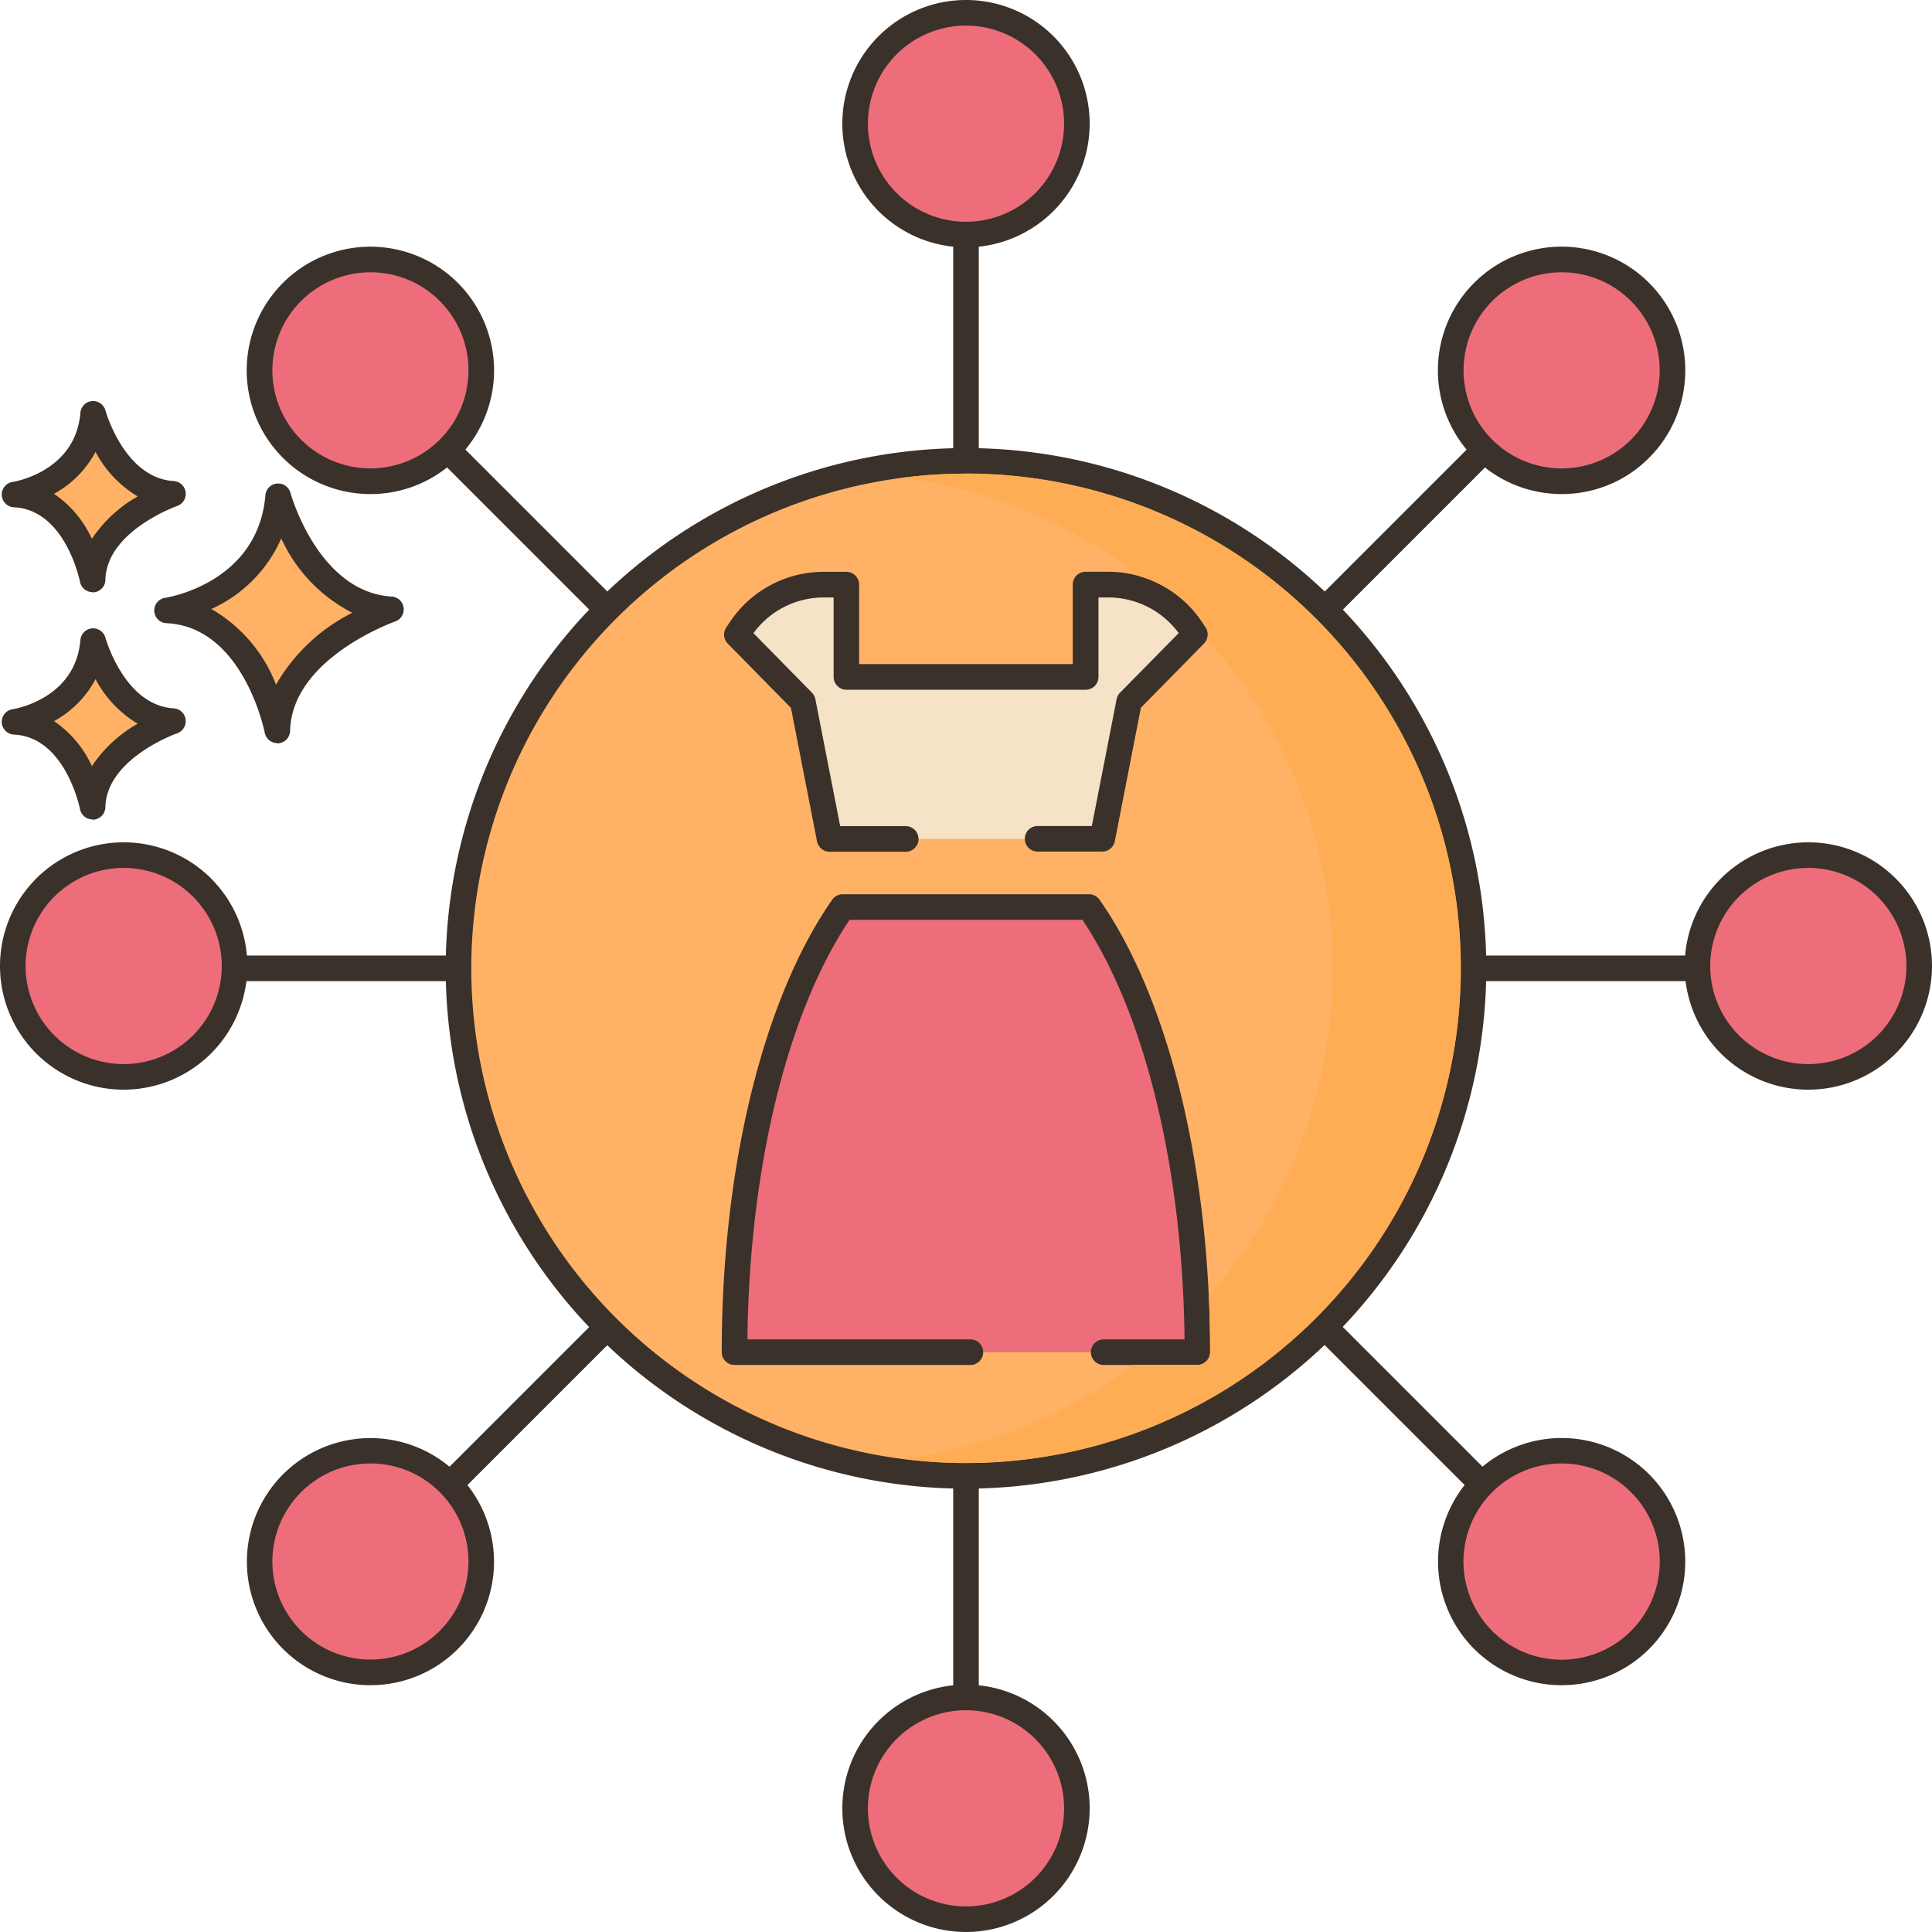 <svg xmlns="http://www.w3.org/2000/svg" width="101.93" height="101.93" viewBox="0 0 101.93 101.93">
  <g id="Grupo_55595" data-name="Grupo 55595" transform="translate(303.797 -444.46)">
    <path id="Trazado_105533" data-name="Trazado 105533" d="M-252.832,545.049a.675.675,0,0,1-.675-.675v-97.65a.675.675,0,0,1,.675-.675.675.675,0,0,1,.675.675v97.65a.675.675,0,0,1-.675.675Z" fill="#3a312a"/>
    <path id="Trazado_105534" data-name="Trazado 105534" d="M-204.007,496.224h-97.65a.675.675,0,0,1-.675-.675.675.675,0,0,1,.675-.675h97.65a.675.675,0,0,1,.675.675.675.675,0,0,1-.675.675Z" fill="#3a312a"/>
    <path id="Trazado_105535" data-name="Trazado 105535" d="M-287.357,530.748a.674.674,0,0,1-.676-.672.676.676,0,0,1,.2-.48l69.048-69.048a.675.675,0,0,1,.954-.015.675.675,0,0,1,.015.955l-.013.013-69.048,69.05a.674.674,0,0,1-.479.2Z" fill="#3a312a"/>
    <path id="Trazado_105536" data-name="Trazado 105536" d="M-218.307,530.748a.674.674,0,0,1-.479-.2l-69.048-69.05a.675.675,0,0,1,.015-.954.674.674,0,0,1,.941,0l69.048,69.048a.674.674,0,0,1,0,.953.672.672,0,0,1-.48.2Z" fill="#3a312a"/>
    <path id="Trazado_105537" data-name="Trazado 105537" d="M-289.122,470.64s1.534,5.7,5.95,5.96c0,0-5.894,2.037-5.994,6.391,0,0-1.16-6.108-5.816-6.327,0,0,5.422-.821,5.86-6.024Z" fill="#ffb266"/>
    <path id="Trazado_105538" data-name="Trazado 105538" d="M-289.166,483.666a.675.675,0,0,1-.663-.548c-.011-.056-1.123-5.587-5.185-5.78a.675.675,0,0,1-.645-.7.675.675,0,0,1,.575-.638c.2-.03,4.9-.818,5.29-5.414a.675.675,0,0,1,.73-.615.676.676,0,0,1,.594.5c.014.053,1.467,5.232,5.339,5.463a.675.675,0,0,1,.631.716.675.675,0,0,1-.451.6c-.054.019-5.453,1.941-5.54,5.769a.676.676,0,0,1-.619.658h-.056Zm-3.484-7.078a7.864,7.864,0,0,1,3.415,3.994,9.593,9.593,0,0,1,4.026-3.792,8.244,8.244,0,0,1-3.75-3.925A7.252,7.252,0,0,1-292.65,476.588Z" fill="#3a312a"/>
    <path id="Trazado_105539" data-name="Trazado 105539" d="M-298.886,478.281s1.085,4.028,4.209,4.216c0,0-4.17,1.44-4.24,4.52,0,0-.822-4.32-4.115-4.476,0,0,3.836-.58,4.146-4.26Z" fill="#ffb266"/>
    <path id="Trazado_105540" data-name="Trazado 105540" d="M-298.915,487.692a.674.674,0,0,1-.662-.549c-.008-.037-.768-3.8-3.483-3.927a.674.674,0,0,1-.644-.7.675.675,0,0,1,.575-.638c.133-.021,3.314-.558,3.574-3.651a.673.673,0,0,1,.611-.615.682.682,0,0,1,.712.5c.01.036,1,3.564,3.6,3.72a.675.675,0,0,1,.632.715.672.672,0,0,1-.451.6c-.036.013-3.728,1.329-3.786,3.9a.675.675,0,0,1-.619.657.264.264,0,0,1-.056,0Zm-2.033-5.187a5.754,5.754,0,0,1,2,2.376,7.076,7.076,0,0,1,2.415-2.239,6.021,6.021,0,0,1-2.224-2.351,5.378,5.378,0,0,1-2.191,2.214Z" fill="#3a312a"/>
    <path id="Trazado_105541" data-name="Trazado 105541" d="M-298.886,466.285s1.085,4.029,4.209,4.216c0,0-4.17,1.441-4.24,4.52,0,0-.822-4.319-4.115-4.474,0,0,3.836-.582,4.146-4.262Z" fill="#ffb266"/>
    <path id="Trazado_105542" data-name="Trazado 105542" d="M-298.915,475.7a.673.673,0,0,1-.662-.548c-.008-.038-.768-3.8-3.483-3.928a.674.674,0,0,1-.644-.7.675.675,0,0,1,.575-.638c.133-.021,3.314-.559,3.574-3.65a.675.675,0,0,1,.611-.616.683.683,0,0,1,.712.5c.01.035,1,3.564,3.6,3.72a.675.675,0,0,1,.632.715.672.672,0,0,1-.451.6c-.036.013-3.728,1.329-3.786,3.9a.675.675,0,0,1-.619.657h-.056Zm-2.033-5.186a5.745,5.745,0,0,1,2,2.375,7.083,7.083,0,0,1,2.415-2.238,6.021,6.021,0,0,1-2.224-2.351A5.378,5.378,0,0,1-300.948,470.51Z" fill="#3a312a"/>
    <path id="Trazado_105543" data-name="Trazado 105543" d="M-226.057,495.549a26.773,26.773,0,0,1-26.775,26.773,26.774,26.774,0,0,1-26.773-26.774,26.775,26.775,0,0,1,26.775-26.774,26.778,26.778,0,0,1,18.931,7.842A26.778,26.778,0,0,1-226.057,495.549Z" fill="#ffb266"/>
    <path id="Trazado_105544" data-name="Trazado 105544" d="M-252.832,523a27.45,27.45,0,0,1-27.45-27.45,27.45,27.45,0,0,1,27.45-27.45,27.45,27.45,0,0,1,27.45,27.45A27.481,27.481,0,0,1-252.832,523Zm0-53.55a26.1,26.1,0,0,0-26.1,26.1,26.1,26.1,0,0,0,26.1,26.1,26.1,26.1,0,0,0,26.1-26.1A26.129,26.129,0,0,0-252.832,469.449Z" fill="#3a312a"/>
    <path id="Trazado_105545" data-name="Trazado 105545" d="M-245.568,515.8h4.946c0-9.891-2.277-18.571-5.707-23.483h-13.006c-3.43,4.912-5.707,13.592-5.707,23.483Z" fill="#ed6e7a"/>
    <path id="Trazado_105546" data-name="Trazado 105546" d="M-240.622,516.474h-4.946a.675.675,0,0,1-.675-.675.675.675,0,0,1,.675-.675h4.267c-.1-9.009-2.088-17.208-5.386-22.134h-12.29c-3.3,4.925-5.291,13.125-5.386,22.134H-252.6a.675.675,0,0,1,.675.675.675.675,0,0,1-.675.675h-12.445a.675.675,0,0,1-.675-.675c0-9.719,2.179-18.642,5.829-23.87a.677.677,0,0,1,.553-.289h13a.677.677,0,0,1,.553.289c3.65,5.228,5.83,14.151,5.83,23.87a.675.675,0,0,1-.675.675Z" fill="#3a312a"/>
    <path id="Trazado_105547" data-name="Trazado 105547" d="M-249.053,488.714h3.416l1.4-7.194.011-.049,3.477-3.538-.2-.3a5.285,5.285,0,0,0-4.385-2.336h-1.181v4.868h-12.628V475.3h-1.188a5.282,5.282,0,0,0-4.384,2.339l-.2.3,3.476,3.537.01.053,1.406,7.189h10.97Z" fill="#f6e2c6"/>
    <path id="Trazado_105548" data-name="Trazado 105548" d="M-245.637,489.389h-3.417a.675.675,0,0,1-.675-.675.675.675,0,0,1,.675-.675h2.861l1.31-6.707A.682.682,0,0,1-244.7,481l3.089-3.138a4.611,4.611,0,0,0-3.717-1.881h-.515v4.193a.675.675,0,0,1-.675.675h-12.622a.675.675,0,0,1-.675-.675v-4.193h-.514a4.6,4.6,0,0,0-3.718,1.883l3.087,3.141a.679.679,0,0,1,.18.335l.01.053,1.3,6.653h3.459a.675.675,0,0,1,.675.675.675.675,0,0,1-.675.675h-4.018a.675.675,0,0,1-.662-.546l-1.376-7.042-3.334-3.393a.675.675,0,0,1-.077-.853l.2-.3a5.943,5.943,0,0,1,4.945-2.633h1.188a.675.675,0,0,1,.675.675v4.193H-247.2V475.3a.675.675,0,0,1,.675-.675h1.19a5.958,5.958,0,0,1,4.946,2.633l.2.3a.676.676,0,0,1-.081.848l-3.335,3.393-1.375,7.042a.673.673,0,0,1-.661.546Z" fill="#3a312a"/>
    <path id="Trazado_105549" data-name="Trazado 105549" d="M-246.982,450.985a5.85,5.85,0,0,1-5.85,5.85,5.85,5.85,0,0,1-5.85-5.85,5.85,5.85,0,0,1,5.85-5.85,5.85,5.85,0,0,1,5.85,5.85Z" fill="#ed6e7a"/>
    <path id="Trazado_105550" data-name="Trazado 105550" d="M-252.832,457.51a6.525,6.525,0,0,1-6.525-6.525,6.525,6.525,0,0,1,6.525-6.525,6.525,6.525,0,0,1,6.525,6.525h0A6.532,6.532,0,0,1-252.832,457.51Zm0-11.7a5.175,5.175,0,0,0-5.175,5.175,5.175,5.175,0,0,0,5.175,5.175,5.175,5.175,0,0,0,5.175-5.175h0A5.18,5.18,0,0,0-252.832,445.81Z" fill="#3a312a"/>
    <path id="Trazado_105551" data-name="Trazado 105551" d="M-246.982,539.86a5.85,5.85,0,0,1-5.85,5.85,5.85,5.85,0,0,1-5.85-5.85,5.85,5.85,0,0,1,5.85-5.85,5.85,5.85,0,0,1,5.85,5.85Z" fill="#ed6e7a"/>
    <path id="Trazado_105552" data-name="Trazado 105552" d="M-252.832,546.39a6.525,6.525,0,0,1-6.525-6.525,6.525,6.525,0,0,1,6.525-6.525,6.525,6.525,0,0,1,6.525,6.525h0A6.532,6.532,0,0,1-252.832,546.39Zm0-11.7a5.175,5.175,0,0,0-5.175,5.175,5.175,5.175,0,0,0,5.175,5.175,5.175,5.175,0,0,0,5.175-5.175h0A5.18,5.18,0,0,0-252.832,534.69Z" fill="#3a312a"/>
    <path id="Trazado_105553" data-name="Trazado 105553" d="M-202.542,495.425a5.85,5.85,0,0,1-5.85,5.85,5.85,5.85,0,0,1-5.85-5.85,5.85,5.85,0,0,1,5.85-5.85,5.85,5.85,0,0,1,5.85,5.85Z" fill="#ed6e7a"/>
    <path id="Trazado_105554" data-name="Trazado 105554" d="M-208.392,501.95a6.525,6.525,0,0,1-6.525-6.525,6.525,6.525,0,0,1,6.525-6.525,6.525,6.525,0,0,1,6.525,6.525h0A6.532,6.532,0,0,1-208.392,501.95Zm0-11.7a5.175,5.175,0,0,0-5.175,5.175,5.175,5.175,0,0,0,5.175,5.175,5.175,5.175,0,0,0,5.175-5.175h0A5.18,5.18,0,0,0-208.392,490.25Z" fill="#3a312a"/>
    <path id="Trazado_105555" data-name="Trazado 105555" d="M-291.422,495.425a5.85,5.85,0,0,1-5.85,5.85,5.85,5.85,0,0,1-5.85-5.85,5.85,5.85,0,0,1,5.85-5.85,5.85,5.85,0,0,1,5.85,5.85Z" fill="#ed6e7a"/>
    <path id="Trazado_105556" data-name="Trazado 105556" d="M-297.272,501.95a6.525,6.525,0,0,1-6.525-6.525,6.525,6.525,0,0,1,6.525-6.525,6.525,6.525,0,0,1,6.525,6.525h0A6.532,6.532,0,0,1-297.272,501.95Zm0-11.7a5.175,5.175,0,0,0-5.175,5.175,5.175,5.175,0,0,0,5.175,5.175,5.175,5.175,0,0,0,5.175-5.175h0A5.18,5.18,0,0,0-297.272,490.25Z" fill="#3a312a"/>
    <path id="Trazado_105557" data-name="Trazado 105557" d="M-215.558,464a5.85,5.85,0,0,1-5.85,5.85,5.85,5.85,0,0,1-5.85-5.85,5.85,5.85,0,0,1,5.85-5.85,5.85,5.85,0,0,1,5.85,5.85Z" fill="#ed6e7a"/>
    <path id="Trazado_105558" data-name="Trazado 105558" d="M-221.408,470.526A6.525,6.525,0,0,1-227.935,464a6.526,6.526,0,0,1,6.525-6.527A6.527,6.527,0,0,1-214.883,464a6.529,6.529,0,0,1-1.912,4.616A6.479,6.479,0,0,1-221.408,470.526Zm0-11.7A5.174,5.174,0,0,0-226.581,464a5.173,5.173,0,0,0,5.175,5.173A5.174,5.174,0,0,0-216.233,464a5.174,5.174,0,0,0-1.516-3.658A5.147,5.147,0,0,0-221.408,458.826Z" fill="#3a312a"/>
    <path id="Trazado_105559" data-name="Trazado 105559" d="M-278.406,526.849a5.85,5.85,0,0,1-5.85,5.85,5.85,5.85,0,0,1-5.85-5.85,5.85,5.85,0,0,1,5.85-5.85,5.85,5.85,0,0,1,5.85,5.85Z" fill="#ed6e7a"/>
    <path id="Trazado_105560" data-name="Trazado 105560" d="M-284.256,533.37a6.519,6.519,0,0,1-6.515-6.523,6.519,6.519,0,0,1,6.522-6.515,6.52,6.52,0,0,1,6.516,6.523,6.519,6.519,0,0,1-1.909,4.605,6.5,6.5,0,0,1-4.614,1.908Zm0-11.7a5.174,5.174,0,0,0-5.171,5.175,5.174,5.174,0,0,0,5.176,5.171,5.171,5.171,0,0,0,5.17-5.175,5.171,5.171,0,0,0-1.515-3.656A5.145,5.145,0,0,0-284.256,521.67Zm4.137,9.311" fill="#3a312a"/>
    <path id="Trazado_105561" data-name="Trazado 105561" d="M-215.558,526.849a5.85,5.85,0,0,1-5.85,5.85,5.85,5.85,0,0,1-5.85-5.85,5.85,5.85,0,0,1,5.85-5.85,5.85,5.85,0,0,1,5.85,5.85Z" fill="#ed6e7a"/>
    <path id="Trazado_105562" data-name="Trazado 105562" d="M-221.408,533.37a6.521,6.521,0,0,1-6.519-6.523,6.521,6.521,0,0,1,6.523-6.519,6.522,6.522,0,0,1,6.519,6.523,6.524,6.524,0,0,1-1.91,4.609,6.506,6.506,0,0,1-4.613,1.908Zm-3.66-2.862a5.176,5.176,0,0,0,7.321,0,5.177,5.177,0,0,0,0-7.322,5.177,5.177,0,0,0-7.321,0,5.175,5.175,0,0,0-1.518,3.662A5.186,5.186,0,0,0-225.068,530.508Z" fill="#3a312a"/>
    <path id="Trazado_105563" data-name="Trazado 105563" d="M-278.406,464a5.85,5.85,0,0,1-5.85,5.85,5.85,5.85,0,0,1-5.85-5.85,5.85,5.85,0,0,1,5.85-5.85,5.85,5.85,0,0,1,5.85,5.85Z" fill="#ed6e7a"/>
    <path id="Trazado_105564" data-name="Trazado 105564" d="M-284.256,470.526A6.525,6.525,0,0,1-290.781,464a6.525,6.525,0,0,1,6.526-6.525A6.525,6.525,0,0,1-277.731,464a6.522,6.522,0,0,1-1.911,4.614A6.479,6.479,0,0,1-284.256,470.526Zm0-11.7A5.174,5.174,0,0,0-289.427,464a5.174,5.174,0,0,0,5.176,5.171,5.171,5.171,0,0,0,5.17-5.175,5.171,5.171,0,0,0-1.515-3.656A5.145,5.145,0,0,0-284.256,458.826Z" fill="#3a312a"/>
    <path id="Trazado_105565" data-name="Trazado 105565" d="M-252.832,469.449a25.558,25.558,0,0,0-3.375.22,25.925,25.925,0,0,1,12.505,5.184,5.93,5.93,0,0,1,3.316,2.4l.2.3a.673.673,0,0,1,.063.626h0a26.026,26.026,0,0,1,.1,34.614c.05.99.072,1.988.072,3a.674.674,0,0,1-.673.675H-244a25.907,25.907,0,0,1-12.208,4.954,25.4,25.4,0,0,0,3.375.221,26.1,26.1,0,0,0,26.11-26.09,26.1,26.1,0,0,0-26.09-26.11h-.02Z" fill="#ffad54"/>
  </g>
</svg>
